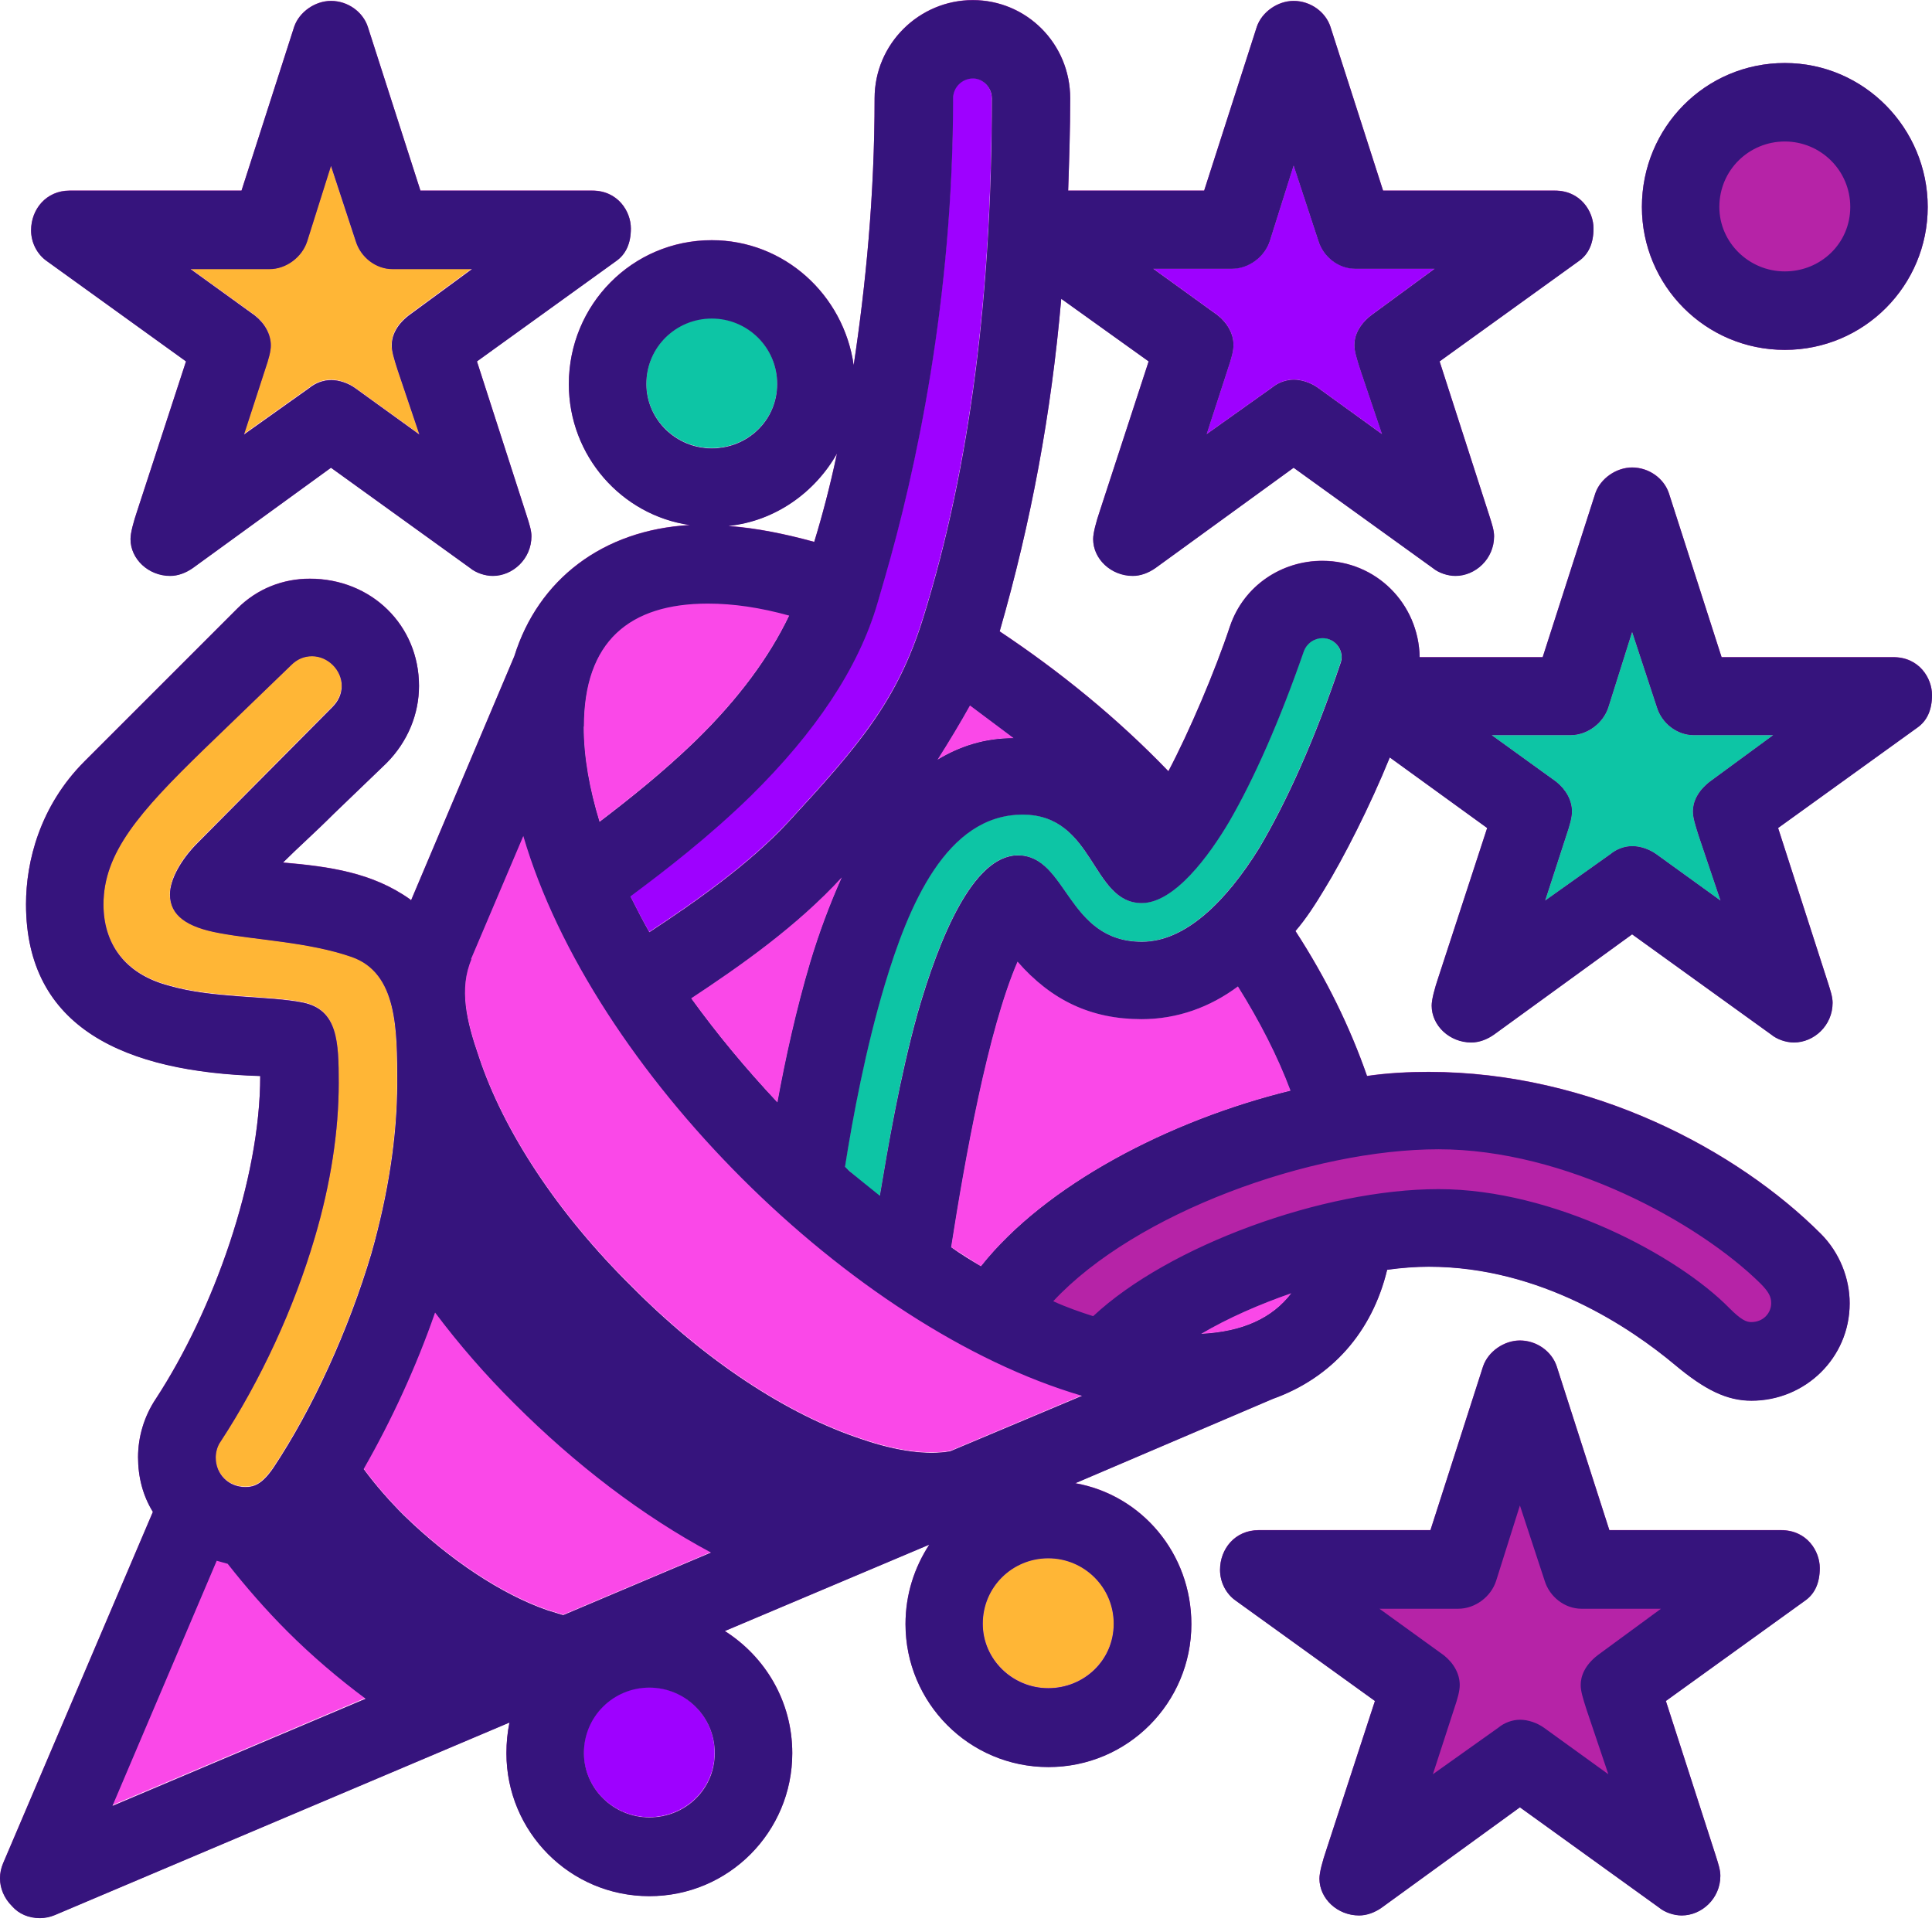 <svg width="88" height="88" viewBox="0 0 88 88" fill="none" xmlns="http://www.w3.org/2000/svg">
<g id="Group 4">
<path id="Vector" d="M44.764 73.952C44.764 72.276 46.116 70.97 47.746 70.97C49.376 70.97 50.727 72.285 50.727 73.952C50.727 75.619 49.376 76.888 47.746 76.888C46.116 76.888 44.764 75.573 44.764 73.952ZM8.64 12.232H12.261C13.029 12.232 13.751 11.686 13.983 10.964L15.066 7.528L16.196 10.964C16.418 11.686 17.104 12.232 17.872 12.232H21.493L18.604 14.353C18.02 14.807 17.835 15.307 17.835 15.705C17.835 15.974 17.928 16.288 18.104 16.835L19.095 19.77L16.159 17.65C15.844 17.428 15.437 17.289 15.076 17.289C14.714 17.289 14.353 17.428 14.085 17.65L11.103 19.77L12.057 16.835C12.242 16.288 12.325 15.974 12.325 15.705C12.325 15.205 12.057 14.714 11.603 14.353L8.667 12.232H8.64ZM11.168 67.711C10.399 67.711 9.816 67.127 9.816 66.359C9.816 66.09 9.908 65.812 10.038 65.636C11.844 62.877 13.381 59.58 14.335 56.321C15.057 53.876 15.418 51.487 15.418 49.31C15.418 47.412 15.372 45.968 13.788 45.644C12.251 45.329 9.677 45.458 7.686 44.875C5.602 44.328 4.704 42.884 4.704 41.171C4.704 38.819 6.334 36.967 9.269 34.114L13.251 30.271C13.52 30.003 13.835 29.864 14.205 29.864C14.927 29.864 15.557 30.494 15.557 31.216C15.557 31.577 15.418 31.892 15.15 32.17L9.001 38.365C8.232 39.133 7.732 40.041 7.732 40.717C7.732 41.671 8.501 42.208 9.992 42.477C11.668 42.791 14.057 42.884 16.002 43.56C18.085 44.282 18.085 46.857 18.085 49.301C18.085 51.746 17.678 54.367 16.909 57.08C15.872 60.562 14.242 64.136 12.436 66.849C11.936 67.572 11.575 67.711 11.168 67.711Z" fill="#FFB636"/>
<path id="Vector_2" d="M74.786 9.427C74.786 13.001 77.675 15.937 81.296 15.937C84.916 15.937 87.805 13.001 87.805 9.427C87.805 5.852 84.916 2.871 81.296 2.871C77.675 2.871 74.786 5.806 74.786 9.427ZM67.915 33.485H71.535C72.304 33.485 73.026 32.939 73.258 32.216L74.341 28.781L75.471 32.216C75.693 32.939 76.378 33.485 77.147 33.485H80.768L77.879 35.606C77.295 36.059 77.11 36.559 77.11 36.958C77.11 37.226 77.203 37.541 77.379 38.087L78.369 41.023L75.434 38.902C75.119 38.68 74.712 38.541 74.35 38.541C73.989 38.541 73.628 38.68 73.36 38.902L70.378 41.023L71.332 38.087C71.517 37.541 71.6 37.226 71.6 36.958C71.6 36.458 71.332 35.967 70.878 35.606L67.942 33.485H67.915ZM55.571 71.507C55.571 72.054 55.839 72.591 56.293 72.906L62.627 77.471L60.414 84.25C60.229 84.796 60.099 85.287 60.099 85.564C60.099 86.472 60.914 87.241 61.905 87.241C62.266 87.241 62.627 87.102 62.942 86.879L69.23 82.314L75.564 86.879C75.832 87.102 76.24 87.241 76.601 87.241C77.508 87.241 78.36 86.472 78.36 85.435C78.36 85.166 78.267 84.888 78.138 84.481L75.878 77.471L82.212 72.906C82.666 72.591 82.888 72.091 82.888 71.415C82.888 70.646 82.305 69.692 81.129 69.692H73.304L70.906 62.229C70.683 61.553 69.998 61.053 69.23 61.053C68.507 61.053 67.785 61.553 67.553 62.229L65.155 69.692H57.33C56.247 69.692 55.571 70.554 55.571 71.498V71.507ZM54.709 60.747C55.932 60.025 57.376 59.395 58.821 58.895C57.96 60.025 56.608 60.654 54.709 60.747ZM52.496 12.233H56.117C56.886 12.233 57.608 11.686 57.839 10.964L58.923 7.529L60.053 10.964C60.275 11.686 60.96 12.233 61.729 12.233H65.35L62.46 14.353C61.877 14.807 61.692 15.307 61.692 15.705C61.692 15.974 61.784 16.289 61.96 16.835L62.951 19.771L60.016 17.65C59.701 17.428 59.293 17.289 58.932 17.289C58.571 17.289 58.21 17.428 57.941 17.65L54.959 19.771L55.913 16.835C56.099 16.289 56.182 15.974 56.182 15.705C56.182 15.205 55.913 14.714 55.459 14.353L52.524 12.233H52.496ZM44.764 73.952C44.764 72.276 46.116 70.97 47.746 70.97C49.376 70.97 50.728 72.285 50.728 73.952C50.728 75.619 49.376 76.888 47.746 76.888C46.116 76.888 44.764 75.573 44.764 73.952ZM43.319 56.812C43.949 52.783 44.995 46.912 46.347 43.792C47.885 45.551 49.69 46.412 51.996 46.412C53.626 46.412 55.117 45.866 56.386 44.921C57.376 46.505 58.191 48.088 58.784 49.672C53.265 51.024 47.616 53.969 44.681 57.673C44.227 57.404 43.773 57.126 43.329 56.812H43.319ZM42.69 34.615C43.236 33.754 43.727 32.939 44.181 32.124C44.857 32.624 45.495 33.115 46.172 33.615C44.857 33.615 43.727 33.976 42.69 34.605V34.615ZM38.486 53.154C38.847 50.848 39.439 47.727 40.291 44.875C41.375 41.254 43.097 37.096 46.579 37.096C49.876 37.096 49.7 41.125 52.005 41.125C53.496 41.125 55.08 38.958 55.987 37.421C57.117 35.476 58.293 32.809 59.377 29.688C59.516 29.281 59.877 29.059 60.238 29.059C60.867 29.059 61.275 29.688 61.053 30.235C59.877 33.717 58.608 36.522 57.349 38.643C55.858 41.041 54.006 42.893 52.015 42.893C48.579 42.893 48.626 38.958 46.366 38.958C44.329 38.958 42.791 42.708 41.801 46.144C40.986 49.079 40.449 52.246 40.078 54.459C39.624 54.098 39.124 53.691 38.68 53.33L38.495 53.144L38.486 53.154ZM33.198 23.947C35.319 23.725 37.133 22.41 38.124 20.65C37.809 22.141 37.448 23.502 37.087 24.678C35.772 24.317 34.467 24.049 33.198 23.956V23.947ZM31.476 45.468C33.735 43.977 36.309 42.171 38.347 39.949C37.8 41.171 37.309 42.477 36.902 43.838C36.272 45.959 35.772 48.227 35.411 50.209C33.967 48.672 32.652 47.088 31.476 45.459V45.468ZM29.438 17.483C29.438 15.807 30.79 14.502 32.42 14.502C34.05 14.502 35.402 15.816 35.402 17.483C35.402 19.15 34.05 20.419 32.42 20.419C30.79 20.419 29.438 19.104 29.438 17.483ZM28.716 40.819C30.299 39.643 32.29 38.106 34.189 36.254C37.124 33.365 39.115 30.42 39.976 27.438L40.291 26.355C41.736 21.382 43.412 13.557 43.412 4.473C43.412 3.973 43.819 3.565 44.319 3.565C44.773 3.565 45.181 3.973 45.181 4.473C45.181 13.196 44.227 21.16 42.06 28.123C40.884 31.92 39.124 33.957 35.911 37.439C34.152 39.337 31.707 41.06 29.577 42.458C29.262 41.912 28.994 41.375 28.716 40.828V40.819ZM26.595 33.087C26.595 29.198 28.679 27.484 32.244 27.484C33.42 27.484 34.642 27.669 35.948 28.031C35.041 29.929 33.642 31.827 31.698 33.726C30.207 35.17 28.67 36.393 27.308 37.43C26.855 35.939 26.586 34.494 26.586 33.087H26.595ZM26.595 79.842C26.595 78.166 27.947 76.86 29.577 76.86C31.207 76.86 32.559 78.175 32.559 79.842C32.559 81.509 31.207 82.777 29.577 82.777C27.947 82.777 26.595 81.462 26.595 79.842ZM21.437 43.718L23.836 38.069C26.956 48.737 38.8 60.497 49.292 63.572L43.282 66.1C42.245 66.285 40.838 66.1 39.254 65.553C35.819 64.423 32.068 61.932 28.762 58.59C25.419 55.293 22.928 51.533 21.799 48.098C21.252 46.514 20.891 45.023 21.484 43.662L21.437 43.708V43.718ZM16.557 66.914C17.826 64.701 18.956 62.257 19.817 59.775C20.9 61.219 22.123 62.627 23.438 63.933C26.197 66.692 29.272 69.044 32.392 70.711L25.651 73.563L24.928 73.341C22.845 72.619 20.456 71.035 18.372 68.998C17.743 68.368 17.104 67.646 16.567 66.914H16.557ZM8.649 12.251H12.27C13.038 12.251 13.761 11.705 13.992 10.983L15.076 7.547L16.205 10.983C16.428 11.705 17.113 12.251 17.881 12.251H21.502L18.613 14.372C18.03 14.826 17.845 15.326 17.845 15.724C17.845 15.992 17.937 16.307 18.113 16.854L19.104 19.789L16.168 17.669C15.854 17.446 15.446 17.307 15.085 17.307C14.724 17.307 14.363 17.446 14.094 17.669L11.112 19.789L12.066 16.854C12.251 16.307 12.335 15.992 12.335 15.724C12.335 15.224 12.066 14.733 11.612 14.372L8.677 12.251H8.649ZM5.121 82.249L9.871 71.082L10.371 71.22C11.186 72.258 12.094 73.304 13.085 74.295C14.214 75.425 15.437 76.462 16.659 77.369L5.13 82.249H5.121ZM4.713 41.19C4.713 38.837 6.343 36.985 9.279 34.133L13.261 30.29C13.529 30.022 13.844 29.883 14.214 29.883C14.937 29.883 15.566 30.512 15.566 31.235C15.566 31.596 15.428 31.911 15.159 32.188L9.01 38.384C8.242 39.152 7.742 40.06 7.742 40.736C7.742 41.69 8.51 42.227 10.001 42.495C11.677 42.81 14.066 42.903 16.011 43.579C18.095 44.301 18.095 46.875 18.095 49.32C18.095 51.765 17.687 54.385 16.918 57.099C15.881 60.58 14.252 64.155 12.446 66.868C11.946 67.59 11.585 67.729 11.177 67.729C10.409 67.729 9.825 67.146 9.825 66.377C9.825 66.109 9.918 65.831 10.047 65.655C11.853 62.895 13.39 59.599 14.344 56.339C15.066 53.895 15.428 51.505 15.428 49.329C15.428 47.431 15.381 45.986 13.798 45.662C12.261 45.347 9.686 45.477 7.695 44.894C5.612 44.347 4.713 42.903 4.713 41.19ZM1.417 10.492C1.417 11.038 1.685 11.575 2.139 11.89L8.473 16.455L6.26 23.234C6.075 23.78 5.945 24.271 5.945 24.549C5.945 25.456 6.76 26.225 7.751 26.225C8.112 26.225 8.473 26.086 8.788 25.864L15.076 21.299L21.41 25.864C21.678 26.086 22.086 26.225 22.447 26.225C23.354 26.225 24.206 25.456 24.206 24.419C24.206 24.151 24.114 23.873 23.984 23.465L21.724 16.455L28.058 11.89C28.512 11.575 28.735 11.075 28.735 10.399C28.735 9.631 28.151 8.677 26.975 8.677H19.15L16.752 1.213C16.529 0.537 15.844 0.037 15.076 0.037C14.353 0.037 13.631 0.537 13.4 1.213L11.001 8.677H3.176C2.093 8.677 1.417 9.538 1.417 10.482V10.492ZM1.824 87.361C2.047 87.361 2.278 87.315 2.5 87.222L23.206 78.453C23.113 78.906 23.067 79.36 23.067 79.851C23.067 83.425 25.956 86.361 29.577 86.361C33.198 86.361 36.087 83.425 36.087 79.851C36.087 77.499 34.865 75.462 33.013 74.286L42.328 70.35C41.653 71.387 41.245 72.609 41.245 73.971C41.245 77.545 44.134 80.481 47.755 80.481C51.376 80.481 54.265 77.545 54.265 73.971C54.265 70.757 52.005 68.091 48.977 67.553L57.978 63.71C60.645 62.757 62.497 60.682 63.183 57.83C63.859 57.737 64.498 57.691 65.081 57.691C70.193 57.691 74.304 60.497 76.295 62.164C77.647 63.294 78.647 63.794 79.777 63.794C82.222 63.794 84.25 61.849 84.25 59.358C84.25 58.228 83.796 57.052 82.935 56.191C79.138 52.394 72.489 48.82 65.072 48.82C64.164 48.82 63.22 48.866 62.266 49.005C61.497 46.792 60.414 44.569 59.006 42.403C59.506 41.819 59.914 41.18 60.321 40.504C61.182 39.106 62.405 36.708 63.303 34.494L67.739 37.708L65.525 44.486C65.34 45.032 65.211 45.523 65.211 45.801C65.211 46.709 66.025 47.477 67.016 47.477C67.377 47.477 67.739 47.338 68.053 47.116L74.341 42.551L80.675 47.116C80.944 47.338 81.351 47.477 81.712 47.477C82.62 47.477 83.472 46.709 83.472 45.671C83.472 45.403 83.379 45.125 83.249 44.718L80.99 37.708L87.324 33.142C87.778 32.828 88 32.328 88 31.651C88 30.883 87.417 29.929 86.241 29.929H78.416L76.017 22.465C75.795 21.789 75.11 21.289 74.341 21.289C73.619 21.289 72.897 21.789 72.665 22.465L70.267 29.929H64.664C64.618 27.484 62.673 25.54 60.229 25.54C58.377 25.54 56.654 26.669 56.024 28.521C55.348 30.559 54.172 33.318 53.219 35.124C50.867 32.679 48.246 30.559 45.533 28.753C46.977 23.734 47.885 18.808 48.338 13.603L52.32 16.455L50.107 23.234C49.922 23.78 49.792 24.271 49.792 24.549C49.792 25.456 50.607 26.225 51.598 26.225C51.959 26.225 52.32 26.086 52.635 25.864L58.923 21.299L65.257 25.864C65.525 26.086 65.933 26.225 66.294 26.225C67.201 26.225 68.053 25.456 68.053 24.419C68.053 24.151 67.961 23.873 67.831 23.465L65.572 16.455L71.906 11.89C72.359 11.575 72.582 11.075 72.582 10.399C72.582 9.631 71.998 8.677 70.822 8.677H62.997L60.599 1.213C60.377 0.537 59.691 0.037 58.923 0.037C58.201 0.037 57.478 0.537 57.247 1.213L54.848 8.677H48.653C48.7 7.279 48.746 5.917 48.746 4.473C48.746 1.982 46.755 0 44.31 0C41.865 0 39.837 1.991 39.837 4.473C39.837 8.908 39.43 13.02 38.884 16.631C38.43 13.418 35.717 10.936 32.42 10.936C28.799 10.936 25.91 13.872 25.91 17.492C25.91 20.752 28.308 23.465 31.429 23.91C27.447 24.132 24.512 26.401 23.428 29.883L18.724 41.004L18.678 40.958C16.956 39.736 15.011 39.467 12.89 39.282C13.566 38.606 14.335 37.93 15.196 37.069L17.594 34.763C18.585 33.772 19.085 32.503 19.085 31.235C19.085 28.475 16.918 26.355 14.113 26.355C12.89 26.355 11.714 26.808 10.816 27.707L3.852 34.67C1.815 36.708 1.185 39.236 1.185 41.18C1.185 46.829 5.704 48.82 11.853 49.005C11.853 53.709 9.733 59.673 7.103 63.701C6.556 64.516 6.288 65.461 6.288 66.368C6.288 67.276 6.51 68.127 6.964 68.859L0.139 84.87C0.046 85.092 0 85.324 0 85.546C0 86 0.185 86.454 0.546 86.815C0.861 87.176 1.315 87.361 1.815 87.361H1.824Z" fill="#B623A7"/>
<path id="Vector_3" d="M67.915 33.485H71.535C72.304 33.485 73.026 32.939 73.258 32.216L74.341 28.781L75.471 32.216C75.693 32.939 76.379 33.485 77.147 33.485H80.768L77.879 35.605C77.295 36.059 77.11 36.559 77.11 36.958C77.11 37.226 77.203 37.541 77.379 38.087L78.37 41.023L75.434 38.902C75.119 38.68 74.712 38.541 74.351 38.541C73.99 38.541 73.628 38.68 73.36 38.902L70.378 41.023L71.332 38.087C71.517 37.541 71.6 37.226 71.6 36.958C71.6 36.458 71.332 35.967 70.878 35.605L67.942 33.485H67.915ZM29.439 17.474C29.439 15.798 30.791 14.492 32.42 14.492C34.05 14.492 35.402 15.807 35.402 17.474C35.402 19.141 34.05 20.41 32.42 20.41C30.791 20.41 29.439 19.095 29.439 17.474ZM40.06 54.506C39.514 54.052 38.977 53.598 38.477 53.154C38.838 50.848 39.43 47.727 40.282 44.875C41.366 41.254 43.088 37.096 46.57 37.096C49.867 37.096 49.691 41.125 51.996 41.125C53.487 41.125 55.071 38.958 55.978 37.42C57.108 35.476 58.284 32.809 59.368 29.688C59.507 29.281 59.868 29.058 60.229 29.058C60.858 29.058 61.266 29.688 61.044 30.235C59.868 33.716 58.599 36.522 57.34 38.643C55.849 41.041 53.997 42.893 52.006 42.893C48.57 42.893 48.616 38.958 46.357 38.958C44.32 38.958 42.782 42.708 41.792 46.144C40.977 49.079 40.44 52.292 40.069 54.506H40.06Z" fill="#0DC5A5"/>
<path id="Vector_4" d="M52.496 12.232H56.117C56.885 12.232 57.608 11.686 57.839 10.964L58.923 7.528L60.052 10.964C60.275 11.686 60.96 12.232 61.728 12.232H65.349L62.46 14.353C61.877 14.807 61.691 15.307 61.691 15.705C61.691 15.974 61.784 16.288 61.96 16.835L62.951 19.77L60.015 17.65C59.7 17.427 59.293 17.289 58.932 17.289C58.571 17.289 58.21 17.427 57.941 17.65L54.959 19.77L55.913 16.835C56.098 16.288 56.182 15.974 56.182 15.705C56.182 15.205 55.913 14.714 55.459 14.353L52.524 12.232H52.496ZM26.586 79.832C26.586 78.156 27.938 76.85 29.568 76.85C31.198 76.85 32.55 78.165 32.55 79.832C32.55 81.499 31.198 82.768 29.568 82.768C27.938 82.768 26.586 81.453 26.586 79.832ZM29.568 42.439C29.253 41.893 28.984 41.356 28.706 40.81C30.29 39.633 32.281 38.096 34.179 36.244C37.115 33.355 39.106 30.41 39.967 27.429L40.282 26.345C41.726 21.372 43.403 13.547 43.403 4.463C43.403 3.963 43.81 3.556 44.31 3.556C44.764 3.556 45.171 3.963 45.171 4.463C45.171 13.186 44.217 21.15 42.05 28.114C40.874 31.91 39.115 33.948 35.902 37.43C34.142 39.328 31.698 41.05 29.568 42.449V42.439Z" fill="#9E01FF"/>
<path id="Vector_5" d="M54.71 60.747C55.932 60.024 57.377 59.395 58.821 58.895C57.96 60.024 56.608 60.654 54.71 60.747ZM43.32 56.811C43.949 52.783 44.996 46.912 46.348 43.791C47.885 45.551 49.691 46.412 51.996 46.412C53.626 46.412 55.117 45.865 56.386 44.921C57.377 46.504 58.191 48.088 58.784 49.671C53.265 51.023 47.616 53.968 44.681 57.672L43.329 56.811H43.32ZM42.69 34.614C43.236 33.753 43.727 32.938 44.181 32.123L46.172 33.614C44.857 33.614 43.727 33.975 42.69 34.605V34.614ZM31.476 45.467C33.735 43.976 36.31 42.171 38.347 39.948C37.8 41.17 37.31 42.476 36.902 43.837C36.273 45.958 35.773 48.227 35.411 50.209C33.967 48.671 32.652 47.088 31.476 45.458V45.467ZM26.596 33.077C26.596 29.188 28.679 27.475 32.244 27.475C33.42 27.475 34.643 27.66 35.948 28.021C35.041 29.919 33.643 31.818 31.698 33.716C30.207 35.161 28.67 36.383 27.309 37.42C26.855 35.929 26.586 34.485 26.586 33.077H26.596ZM21.438 43.699L23.836 38.05C26.957 48.718 38.801 60.478 49.292 63.552L43.282 66.081C42.245 66.266 40.838 66.081 39.254 65.534C35.819 64.404 32.068 61.913 28.762 58.571C25.419 55.274 22.928 51.514 21.799 48.079C21.252 46.495 20.891 45.004 21.484 43.643L21.438 43.689V43.699ZM16.558 66.895C17.826 64.682 18.956 62.237 19.817 59.756C20.901 61.2 22.123 62.608 23.438 63.914C26.197 66.673 29.272 69.025 32.392 70.692L25.651 73.544L24.929 73.322C22.845 72.6 20.456 71.016 18.372 68.979C17.743 68.349 17.104 67.627 16.567 66.895H16.558ZM16.65 77.341L5.121 82.221L9.872 71.053L10.372 71.192C11.187 72.229 12.094 73.276 13.085 74.266C14.215 75.396 15.437 76.433 16.659 77.341H16.65Z" fill="#FA48E8"/>
<path id="Vector_6" d="M78.314 9.426C78.314 7.75 79.666 6.445 81.296 6.445C82.925 6.445 84.277 7.76 84.277 9.426C84.277 11.093 82.925 12.362 81.296 12.362C79.666 12.362 78.314 11.047 78.314 9.426ZM74.786 9.426C74.786 13.001 77.675 15.936 81.296 15.936C84.916 15.936 87.805 13.001 87.805 9.426C87.805 5.852 84.916 2.87 81.296 2.87C77.675 2.87 74.786 5.806 74.786 9.426ZM67.915 33.485H71.535C72.304 33.485 73.026 32.938 73.258 32.216L74.341 28.78L75.471 32.216C75.693 32.938 76.378 33.485 77.147 33.485H80.768L77.879 35.605C77.295 36.059 77.11 36.559 77.11 36.957C77.11 37.226 77.203 37.541 77.379 38.087L78.369 41.022L75.434 38.902C75.119 38.679 74.712 38.541 74.35 38.541C73.989 38.541 73.628 38.679 73.36 38.902L70.378 41.022L71.332 38.087C71.517 37.541 71.6 37.226 71.6 36.957C71.6 36.457 71.332 35.966 70.878 35.605L67.942 33.485H67.915ZM62.803 73.276H66.424C67.192 73.276 67.915 72.729 68.146 72.007L69.23 68.572L70.359 72.007C70.582 72.729 71.267 73.276 72.035 73.276H75.656L72.767 75.396C72.183 75.85 71.998 76.35 71.998 76.748C71.998 77.017 72.091 77.332 72.267 77.878L73.258 80.814L70.322 78.693C70.007 78.471 69.6 78.332 69.239 78.332C68.878 78.332 68.516 78.471 68.248 78.693L65.266 80.814L66.22 77.878C66.405 77.332 66.489 77.017 66.489 76.748C66.489 76.248 66.22 75.757 65.766 75.396L62.831 73.276H62.803ZM55.571 71.516C55.571 72.063 55.839 72.6 56.293 72.915L62.627 77.48L60.414 84.258C60.229 84.805 60.099 85.296 60.099 85.573C60.099 86.481 60.914 87.249 61.905 87.249C62.266 87.249 62.627 87.111 62.942 86.888L69.23 82.323L75.564 86.888C75.832 87.111 76.24 87.249 76.601 87.249C77.508 87.249 78.36 86.481 78.36 85.444C78.36 85.175 78.267 84.897 78.138 84.49L75.878 77.48L82.212 72.915C82.666 72.6 82.888 72.1 82.888 71.424C82.888 70.655 82.305 69.701 81.129 69.701H73.304L70.906 62.238C70.683 61.562 69.998 61.062 69.23 61.062C68.507 61.062 67.785 61.562 67.553 62.238L65.155 69.701H57.33C56.247 69.701 55.571 70.562 55.571 71.507V71.516ZM54.709 60.756C55.932 60.034 57.376 59.404 58.821 58.904C57.96 60.034 56.608 60.663 54.709 60.756ZM52.496 12.242H56.117C56.886 12.242 57.608 11.695 57.839 10.973L58.923 7.537L60.053 10.973C60.275 11.695 60.96 12.242 61.729 12.242H65.35L62.46 14.362C61.877 14.816 61.692 15.316 61.692 15.714C61.692 15.983 61.784 16.297 61.96 16.844L62.951 19.779L60.016 17.659C59.701 17.436 59.293 17.298 58.932 17.298C58.571 17.298 58.21 17.436 57.941 17.659L54.959 19.779L55.913 16.844C56.099 16.297 56.182 15.983 56.182 15.714C56.182 15.214 55.913 14.723 55.459 14.362L52.524 12.242H52.496ZM47.977 59.265C51.728 55.237 59.738 52.348 65.525 52.348C71.313 52.348 77.369 55.691 80.175 58.45C80.583 58.858 80.675 59.08 80.675 59.358C80.675 59.811 80.314 60.219 79.768 60.219C79.545 60.219 79.314 60.126 78.777 59.589C76.425 57.191 70.776 54.163 65.525 54.163C60.275 54.163 53.228 56.737 49.792 59.95C49.209 59.765 48.57 59.543 47.986 59.274L47.977 59.265ZM44.764 73.961C44.764 72.285 46.116 70.979 47.746 70.979C49.376 70.979 50.728 72.294 50.728 73.961C50.728 75.628 49.376 76.897 47.746 76.897C46.116 76.897 44.764 75.582 44.764 73.961ZM43.319 56.82C43.949 52.792 44.995 46.921 46.347 43.8C47.885 45.56 49.69 46.421 51.996 46.421C53.626 46.421 55.117 45.875 56.386 44.93C57.376 46.514 58.191 48.097 58.784 49.681C53.265 51.033 47.616 53.977 44.681 57.682C44.227 57.413 43.773 57.135 43.329 56.82H43.319ZM42.69 34.623C43.236 33.762 43.727 32.947 44.181 32.133C44.857 32.633 45.495 33.123 46.172 33.623C44.857 33.623 43.727 33.985 42.69 34.614V34.623ZM38.486 53.163C38.847 50.857 39.439 47.736 40.291 44.884C41.375 41.263 43.097 37.105 46.579 37.105C49.876 37.105 49.7 41.133 52.005 41.133C53.496 41.133 55.08 38.967 55.987 37.429C57.117 35.485 58.293 32.818 59.377 29.697C59.516 29.29 59.877 29.067 60.238 29.067C60.867 29.067 61.275 29.697 61.053 30.244C59.877 33.725 58.608 36.531 57.349 38.652C55.858 41.05 54.006 42.902 52.015 42.902C48.579 42.902 48.626 38.967 46.366 38.967C44.329 38.967 42.791 42.717 41.801 46.153C40.986 49.088 40.449 52.255 40.078 54.468C39.624 54.107 39.124 53.7 38.68 53.339L38.495 53.153L38.486 53.163ZM33.198 23.956C35.319 23.734 37.133 22.419 38.124 20.659C37.809 22.15 37.448 23.511 37.087 24.687C35.772 24.326 34.467 24.058 33.198 23.965V23.956ZM31.476 45.477C33.735 43.986 36.309 42.18 38.347 39.958C37.8 41.18 37.309 42.486 36.902 43.847C36.272 45.967 35.772 48.236 35.411 50.218C33.967 48.681 32.652 47.097 31.476 45.467V45.477ZM29.438 17.492C29.438 15.816 30.79 14.51 32.42 14.51C34.05 14.51 35.402 15.825 35.402 17.492C35.402 19.159 34.05 20.428 32.42 20.428C30.79 20.428 29.438 19.113 29.438 17.492ZM28.716 40.828C30.299 39.652 32.29 38.115 34.189 36.263C37.124 33.373 39.115 30.429 39.976 27.447L40.291 26.363C41.736 21.391 43.412 13.566 43.412 4.481C43.412 3.981 43.819 3.574 44.319 3.574C44.773 3.574 45.181 3.981 45.181 4.481C45.181 13.205 44.227 21.168 42.06 28.132C40.884 31.929 39.124 33.966 35.911 37.448C34.152 39.346 31.707 41.069 29.577 42.467C29.262 41.921 28.994 41.383 28.716 40.837V40.828ZM26.595 33.096C26.595 29.206 28.679 27.493 32.244 27.493C33.42 27.493 34.642 27.678 35.948 28.04C35.041 29.938 33.642 31.836 31.698 33.735C30.207 35.179 28.67 36.401 27.308 37.439C26.855 35.948 26.586 34.503 26.586 33.096H26.595ZM26.595 79.851C26.595 78.174 27.947 76.869 29.577 76.869C31.207 76.869 32.559 78.184 32.559 79.851C32.559 81.517 31.207 82.786 29.577 82.786C27.947 82.786 26.595 81.471 26.595 79.851ZM21.437 43.726L23.836 38.078C26.956 48.745 38.8 60.506 49.292 63.58L43.282 66.108C42.245 66.293 40.838 66.108 39.254 65.562C35.819 64.432 32.068 61.941 28.762 58.598C25.419 55.302 22.928 51.542 21.799 48.106C21.252 46.523 20.891 45.032 21.484 43.671L21.437 43.717V43.726ZM16.557 66.923C17.826 64.71 18.956 62.265 19.817 59.784C20.9 61.228 22.123 62.636 23.438 63.941C26.197 66.701 29.272 69.053 32.392 70.72L25.651 73.572L24.928 73.35C22.845 72.628 20.456 71.044 18.372 69.007C17.743 68.377 17.104 67.655 16.567 66.923H16.557ZM8.649 12.26H12.27C13.038 12.26 13.761 11.714 13.992 10.992L15.076 7.556L16.205 10.992C16.428 11.714 17.113 12.26 17.881 12.26H21.502L18.613 14.381C18.03 14.834 17.845 15.335 17.845 15.733C17.845 16.001 17.937 16.316 18.113 16.862L19.104 19.798L16.168 17.677C15.854 17.455 15.446 17.316 15.085 17.316C14.724 17.316 14.363 17.455 14.094 17.677L11.112 19.798L12.066 16.862C12.251 16.316 12.335 16.001 12.335 15.733C12.335 15.233 12.066 14.742 11.612 14.381L8.677 12.26H8.649ZM5.121 82.258L9.871 71.09L10.371 71.229C11.186 72.266 12.094 73.313 13.085 74.304C14.214 75.433 15.437 76.471 16.659 77.378L5.13 82.258H5.121ZM4.713 41.198C4.713 38.846 6.343 36.994 9.279 34.142L13.261 30.299C13.529 30.03 13.844 29.892 14.214 29.892C14.937 29.892 15.566 30.521 15.566 31.244C15.566 31.605 15.428 31.92 15.159 32.197L9.01 38.392C8.242 39.161 7.742 40.069 7.742 40.745C7.742 41.698 8.51 42.236 10.001 42.504C11.677 42.819 14.066 42.911 16.011 43.587C18.095 44.31 18.095 46.884 18.095 49.329C18.095 51.773 17.687 54.394 16.918 57.107C15.881 60.589 14.252 64.164 12.446 66.877C11.946 67.599 11.585 67.738 11.177 67.738C10.409 67.738 9.825 67.155 9.825 66.386C9.825 66.118 9.918 65.84 10.047 65.664C11.853 62.904 13.39 59.608 14.344 56.348C15.066 53.903 15.428 51.514 15.428 49.338C15.428 47.44 15.381 45.995 13.798 45.671C12.261 45.356 9.686 45.486 7.695 44.902C5.612 44.356 4.713 42.911 4.713 41.198ZM1.417 10.501C1.417 11.047 1.685 11.584 2.139 11.899L8.473 16.464L6.26 23.243C6.075 23.789 5.945 24.28 5.945 24.558C5.945 25.465 6.76 26.234 7.751 26.234C8.112 26.234 8.473 26.095 8.788 25.873L15.076 21.307L21.41 25.873C21.678 26.095 22.086 26.234 22.447 26.234C23.354 26.234 24.206 25.465 24.206 24.428C24.206 24.16 24.114 23.882 23.984 23.474L21.724 16.464L28.058 11.899C28.512 11.584 28.735 11.084 28.735 10.408C28.735 9.639 28.151 8.686 26.975 8.686H19.15L16.752 1.222C16.529 0.546 15.844 0.046 15.076 0.046C14.353 0.046 13.631 0.546 13.4 1.222L11.001 8.686H3.176C2.093 8.686 1.417 9.547 1.417 10.491V10.501ZM1.824 87.37C2.047 87.37 2.278 87.323 2.5 87.231L23.206 78.462C23.113 78.915 23.067 79.369 23.067 79.86C23.067 83.434 25.956 86.37 29.577 86.37C33.198 86.37 36.087 83.434 36.087 79.86C36.087 77.508 34.865 75.471 33.013 74.294L42.328 70.359C41.653 71.396 41.245 72.618 41.245 73.98C41.245 77.554 44.134 80.49 47.755 80.49C51.376 80.49 54.265 77.554 54.265 73.98C54.265 70.766 52.005 68.099 48.977 67.562L57.978 63.719C60.645 62.765 62.497 60.691 63.183 57.839C63.859 57.746 64.498 57.7 65.081 57.7C70.193 57.7 74.304 60.506 76.295 62.173C77.647 63.303 78.647 63.803 79.777 63.803C82.222 63.803 84.25 61.858 84.25 59.367C84.25 58.237 83.796 57.061 82.935 56.2C79.138 52.403 72.489 48.829 65.072 48.829C64.164 48.829 63.22 48.875 62.266 49.014C61.497 46.801 60.414 44.578 59.006 42.411C59.506 41.828 59.914 41.189 60.321 40.513C61.182 39.115 62.405 36.716 63.303 34.503L67.739 37.717L65.525 44.495C65.34 45.041 65.211 45.532 65.211 45.81C65.211 46.717 66.025 47.486 67.016 47.486C67.377 47.486 67.739 47.347 68.053 47.125L74.341 42.56L80.675 47.125C80.944 47.347 81.351 47.486 81.712 47.486C82.62 47.486 83.472 46.717 83.472 45.68C83.472 45.412 83.379 45.134 83.249 44.727L80.99 37.717L87.324 33.151C87.778 32.836 88 32.336 88 31.66C88 30.892 87.417 29.938 86.241 29.938H78.416L76.017 22.474C75.795 21.798 75.11 21.298 74.341 21.298C73.619 21.298 72.897 21.798 72.665 22.474L70.267 29.938H64.664C64.618 27.493 62.673 25.549 60.229 25.549C58.377 25.549 56.654 26.678 56.024 28.53C55.348 30.568 54.172 33.327 53.219 35.133C50.867 32.688 48.246 30.568 45.533 28.762C46.977 23.743 47.885 18.816 48.338 13.612L52.32 16.464L50.107 23.243C49.922 23.789 49.792 24.28 49.792 24.558C49.792 25.465 50.607 26.234 51.598 26.234C51.959 26.234 52.32 26.095 52.635 25.873L58.923 21.307L65.257 25.873C65.525 26.095 65.933 26.234 66.294 26.234C67.201 26.234 68.053 25.465 68.053 24.428C68.053 24.16 67.961 23.882 67.831 23.474L65.572 16.464L71.906 11.899C72.359 11.584 72.582 11.084 72.582 10.408C72.582 9.639 71.998 8.686 70.822 8.686H62.997L60.599 1.222C60.377 0.546 59.691 0.046 58.923 0.046C58.201 0.046 57.478 0.546 57.247 1.222L54.848 8.686H48.653C48.7 7.287 48.746 5.926 48.746 4.481C48.746 1.99 46.755 0.009 44.31 0.009C41.865 0.009 39.837 2 39.837 4.481C39.837 8.917 39.43 13.029 38.884 16.64C38.43 13.427 35.717 10.945 32.42 10.945C28.799 10.945 25.91 13.881 25.91 17.501C25.91 20.761 28.308 23.474 31.429 23.919C27.447 24.141 24.512 26.41 23.428 29.892L18.724 41.013L18.678 40.967C16.956 39.745 15.011 39.476 12.89 39.291C13.566 38.615 14.335 37.939 15.196 37.078L17.594 34.772C18.585 33.781 19.085 32.512 19.085 31.244C19.085 28.484 16.918 26.363 14.113 26.363C12.89 26.363 11.714 26.817 10.816 27.715L3.852 34.679C1.815 36.716 1.185 39.244 1.185 41.189C1.185 46.838 5.704 48.829 11.853 49.014C11.853 53.718 9.733 59.682 7.103 63.71C6.556 64.525 6.288 65.469 6.288 66.377C6.288 67.284 6.51 68.136 6.964 68.868L0.139 84.879C0.046 85.101 0 85.333 0 85.555C0 86.009 0.185 86.462 0.546 86.823C0.861 87.185 1.315 87.37 1.815 87.37H1.824Z" fill="#36147D"/>
</g>
</svg>
